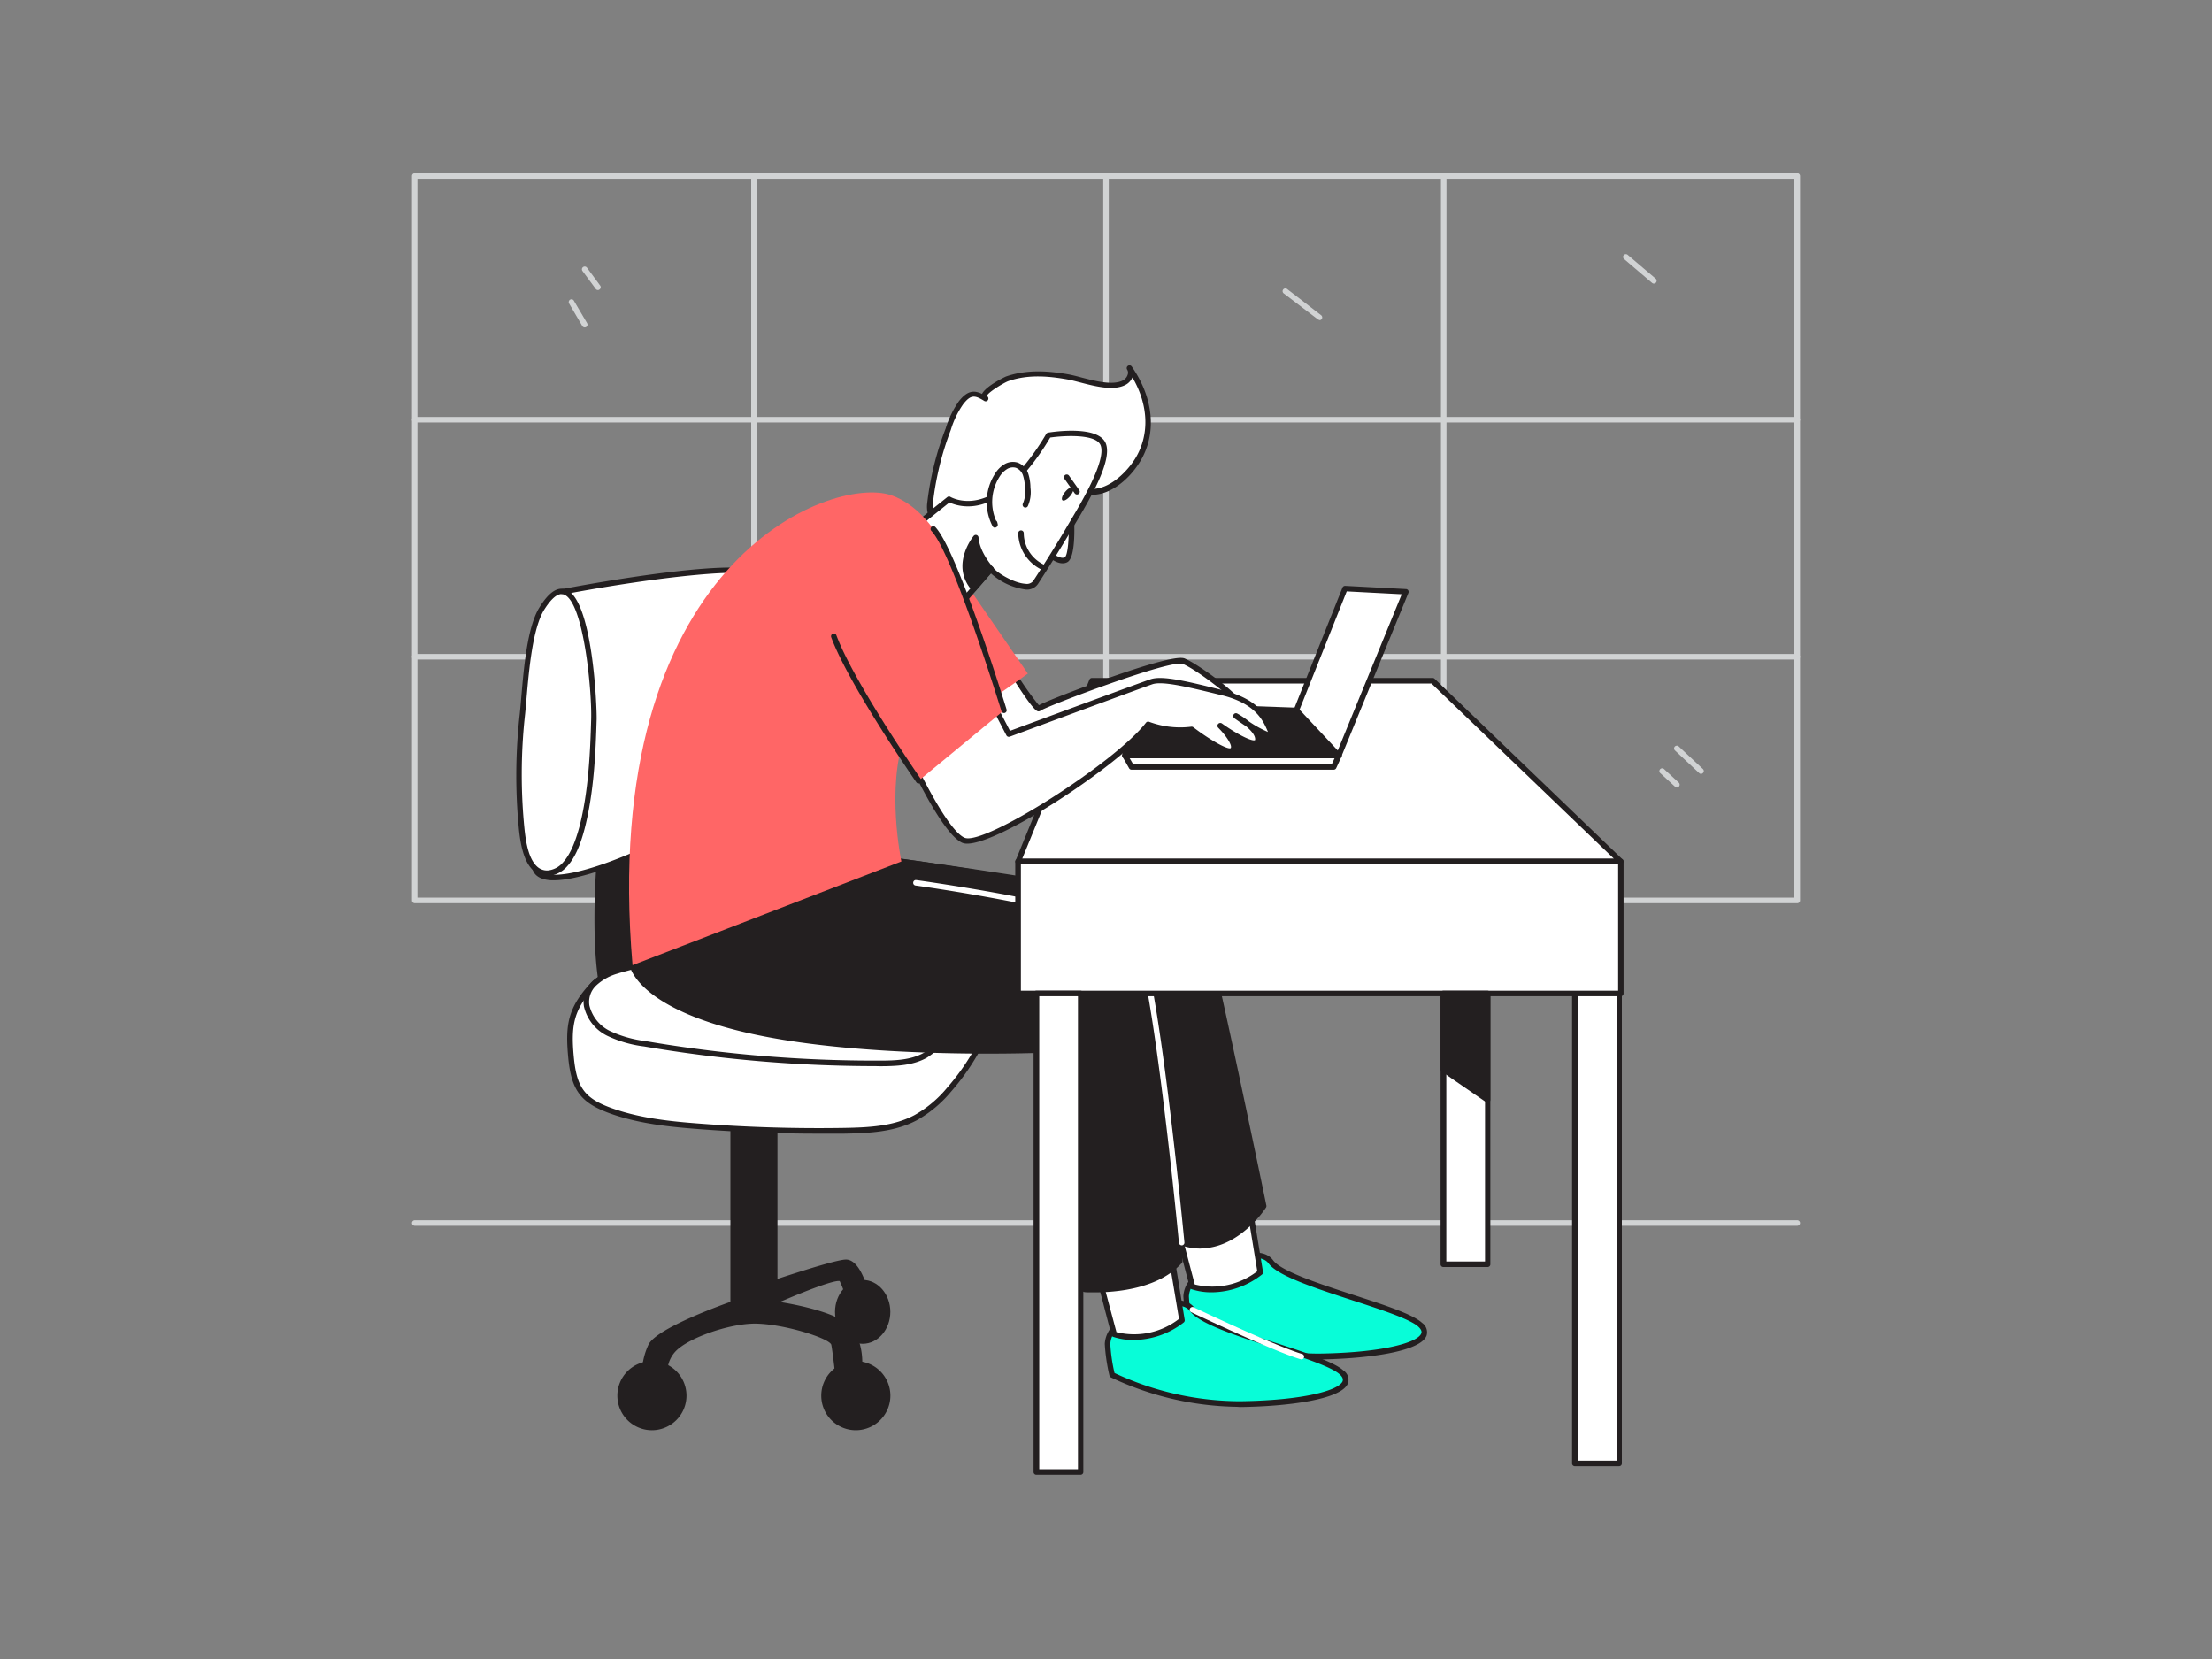 <svg xmlns="http://www.w3.org/2000/svg" viewBox="0 0 400 300">
	<rect x="0" y="0" width="400" height="300" fill="#808080" stroke="none"/>
	<g class="svg-container" id="_91_focused_working" data-name="#91_focused_working">
		<path d="M325,221.66H75a.5.5,0,0,1-.5-.5.5.5,0,0,1,.5-.5H325a.5.5,0,0,1,.5.5A.5.5,0,0,1,325,221.66Z" fill="#d1d3d4" />
		<path
			d="M325,163.33H75a.5.5,0,0,1-.5-.5v-131a.5.5,0,0,1,.5-.5H325a.5.5,0,0,1,.5.5v131A.5.5,0,0,1,325,163.33Zm-249.52-1h249v-130h-249Z"
			fill="#d1d3d4" />
		<path class="svg-window" d="M200,162.08a.5.5,0,0,1-.5-.5V31.82a.5.5,0,1,1,1,0V161.58A.5.5,0,0,1,200,162.08Z"
			fill="#d1d3d4" />
		<path d="M136.34,162.08a.5.5,0,0,1-.5-.5V31.82a.5.5,0,0,1,.5-.5.5.5,0,0,1,.5.5V161.58A.51.51,0,0,1,136.34,162.08Z"
			fill="#d1d3d4" />
		<path d="M261.07,162.08a.5.5,0,0,1-.5-.5V31.82a.5.5,0,1,1,1,0V161.58A.5.5,0,0,1,261.07,162.08Z" fill="#d1d3d4" />
		<path d="M325,76.39H75a.5.5,0,0,1-.5-.5.5.5,0,0,1,.5-.5H325a.5.5,0,0,1,.5.5A.5.5,0,0,1,325,76.39Z" fill="#d1d3d4" />
		<path d="M325,119.26H75a.5.5,0,0,1-.5-.5.5.5,0,0,1,.5-.5H325a.5.5,0,0,1,.5.5A.5.5,0,0,1,325,119.26Z" fill="#d1d3d4" />
		<path class="svg-rain svg-rain1"
			d="M238.6,57.85a.48.48,0,0,1-.3-.11l-6.17-4.69a.5.5,0,0,1-.09-.7.51.51,0,0,1,.7-.1L238.9,57a.5.5,0,0,1-.3.9Z"
			fill="#d1d3d4" />
		<path class="svg-rain svg-rain2"
			d="M299.07,51.28a.49.49,0,0,1-.32-.12l-5.07-4.32a.5.5,0,1,1,.65-.76l5.07,4.31a.51.51,0,0,1,.05.71A.49.49,0,0,1,299.07,51.28Z"
			fill="#d1d3d4" />
		<path class="svg-rain svg-rain3"
			d="M307.61,139.94a.51.51,0,0,1-.34-.14l-4.36-4.07a.5.5,0,1,1,.68-.73l4.36,4.07a.5.5,0,0,1,0,.71A.49.49,0,0,1,307.61,139.94Z"
			fill="#d1d3d4" />
		<path class="svg-rain svg-rain4"
			d="M303.25,142.41a.49.49,0,0,1-.34-.14l-2.68-2.46a.5.5,0,0,1,.68-.74l2.68,2.47a.51.51,0,0,1,0,.71A.54.54,0,0,1,303.25,142.41Z"
			fill="#d1d3d4" />
		<path class="svg-rain svg-rain5"
			d="M108.13,52.45a.48.48,0,0,1-.4-.2L105.33,49a.5.5,0,0,1,.81-.6l2.39,3.24a.5.5,0,0,1-.11.7A.45.45,0,0,1,108.13,52.45Z"
			fill="#d1d3d4" />
		<path class="svg-rain svg-rain6"
			d="M105.73,59.21a.51.51,0,0,1-.43-.25l-2.39-4.08a.51.51,0,0,1,.18-.69.49.49,0,0,1,.68.18l2.4,4.08a.51.51,0,0,1-.18.69A.59.59,0,0,1,105.73,59.21Z"
			fill="#d1d3d4" />
		<path d="M108.63,153.14s-2.4,24.35,2.39,31.46l10.5-3.15s-3.39-20.4,0-31.66Z" fill="#231f20" />
		<path
			d="M111,185.1a.49.49,0,0,1-.41-.22c-4.84-7.17-2.58-30.78-2.48-31.78a.5.5,0,0,1,.37-.44l12.9-3.35a.48.48,0,0,1,.48.13.51.51,0,0,1,.12.5c-3.32,11,0,31.23,0,31.43a.48.48,0,0,1-.34.56l-10.5,3.15Zm-1.93-31.56c-.26,2.94-1.93,23.7,2.15,30.47L121,181.1c-.47-3-2.94-20-.16-30.61Z"
			fill="#231f20" />
		<rect x="261.07" y="155.95" width="7.96" height="72.67" fill="#fff" />
		<path
			d="M269,229.12h-8a.5.5,0,0,1-.5-.5V156a.5.5,0,0,1,.5-.5h8a.5.5,0,0,1,.5.5v72.67A.5.5,0,0,1,269,229.12Zm-7.46-1h7V156.45h-7Z"
			fill="#231f20" />
		<polygon points="197.45 123.1 184.11 155.78 293.09 155.78 259.07 123.1 197.45 123.1" fill="#fff" />
		<path
			d="M293.09,156.28h-109a.51.51,0,0,1-.42-.22.49.49,0,0,1,0-.47L197,122.91a.49.49,0,0,1,.46-.31h61.62a.49.49,0,0,1,.34.14l34,32.68a.5.5,0,0,1-.35.86Zm-108.24-1h107l-33-31.68H197.78Z"
			fill="#231f20" />
		<path
			d="M183.23,121.8s4.3,6.8,4.66,6.31,23.72-9.58,26.24-8.5,9.94,6.66,9.58,7.46-7.79,2.6-10.42,1.88-9.7.79-12,2.79-23.41,14.69-24.46,13.61-8.69-14.85-8.69-14.85"
			fill="#fff" />
		<path class='svg-left-hand'
			d="M177,145.92a.59.59,0,0,1-.52-.22c-1.07-1.09-8-13.54-8.77-14.95a.5.5,0,1,1,.87-.49c3,5.35,7.6,13.5,8.54,14.66,2.25-.07,21.6-11.58,23.84-13.56,2.49-2.17,9.75-3.63,12.44-2.9,2.4.66,8.6-.86,9.73-1.55-.81-1.22-6.77-5.8-9.22-6.84-2.12-.91-24.25,7.49-25.7,8.41a.62.62,0,0,1-.41.16c-.27,0-.88,0-5-6.57a.5.5,0,0,1,.84-.54,55.4,55.4,0,0,0,4.22,6c1.77-.94,9.11-3.68,12.17-4.77,12.48-4.43,13.84-3.85,14.28-3.65,2.23.95,9.24,6,9.84,7.55a.71.71,0,0,1,0,.58c-.58,1.28-8.49,2.83-11,2.15s-9.33.77-11.52,2.69a144.52,144.52,0,0,1-12.77,8C180.45,145,177.92,145.92,177,145.92Zm10.67-18.25a.43.43,0,0,0-.19.14A.75.75,0,0,1,187.69,127.67Z"
			fill="#231f20" />
		<path d="M172.61,102.54l13.26,19.27s-14.73,10.69-15,9-12.46-19.66-10.78-24.43S172.61,102.54,172.61,102.54Z"
			fill="#ff6666" />
		<path d="M101.83,107s34.58-6.54,36.18-2.7.81,31.63-1.67,36.89S99.22,164,96.79,157.09,101.83,107,101.83,107Z"
			fill="#fff" />
		<path
			d="M100.17,159.19H99.7c-1.83-.1-3-.75-3.38-1.93-2.45-7,4.71-48.58,5-50.35a.49.49,0,0,1,.4-.4c5.84-1.11,35.06-6.41,36.73-2.41s.86,31.91-1.68,37.3C134.44,146.38,109.4,159.19,100.17,159.19Zm2.09-51.77c-.69,4.08-7.25,43.08-5,49.5q.4,1.14,2.49,1.26c9,.5,34.12-12.94,36.13-17.21,2.4-5.08,3.25-32.69,1.66-36.49C136.65,102.33,119,104.28,102.26,107.42Z"
			fill="#231f20" />
		<rect x="132.58" y="197.28" width="7.52" height="38.49" fill="#231f20" />
		<path
			d="M140.09,236.27h-7.51a.5.5,0,0,1-.5-.5V197.28a.5.5,0,0,1,.5-.5h7.51a.5.5,0,0,1,.5.5v38.49A.5.5,0,0,1,140.09,236.27Zm-7-1h6.51V197.78h-6.51Z"
			fill="#231f20" />
		<path
			d="M126.47,203.72q13,1,26.13.78c4.45-.07,9.07-.3,13-2.39a21.66,21.66,0,0,0,6-5.06,41,41,0,0,0,7.74-13.11,8.52,8.52,0,0,0,.64-4.88c-.52-2.08-2.35-3.54-4.15-4.71-15-9.79-64.18-.9-68.44,3.54s-4.72,7.48-4.2,13.22c.55,5.93,2.09,8.07,7.8,10C116,202.78,121.27,203.32,126.47,203.72Z"
			fill="#fff" />
		<path
			d="M148,205c-7.19,0-14.42-.28-21.56-.82-5.07-.39-10.45-.91-15.57-2.64-5.81-2-7.56-4.2-8.13-10.43-.54-5.85-.06-9,4.33-13.61,2.33-2.43,16.31-5.75,30.51-7.25,10.61-1.12,29.73-2.14,38.57,3.64,1.84,1.2,3.79,2.73,4.36,5a9,9,0,0,1-.66,5.17A41.41,41.41,0,0,1,172,197.38a22.23,22.23,0,0,1-6.18,5.18c-4,2.12-8.53,2.36-13.22,2.44C151.07,205,149.53,205,148,205Zm4.71-34.61a144.45,144.45,0,0,0-15,.85c-15.23,1.61-28,5-29.89,6.95-4.06,4.24-4.6,7.05-4.07,12.83s2,7.73,7.46,9.57c5,1.69,10.32,2.21,15.32,2.59h0c8.65.66,17.42.92,26.09.78,4.57-.08,9-.31,12.77-2.33a20.88,20.88,0,0,0,5.89-4.95,40.51,40.51,0,0,0,7.65-12.95,8.11,8.11,0,0,0,.62-4.59c-.48-1.94-2.25-3.32-3.93-4.42C171.23,171.91,163.2,170.43,152.7,170.43Z"
			fill="#231f20" />
		<path
			d="M111.73,175.52a9.72,9.72,0,0,0-4.31,2.37c-3,3.19-.68,7.2,2.59,9a21.18,21.18,0,0,0,6.55,1.89,247,247,0,0,0,42.58,3.55c2.79,0,5.72-.1,8.15-1.47a16.8,16.8,0,0,0,4.25-3.87c1.43-1.64,3-3.62,2.56-5.76-.44-2.4-3-3.69-5.31-4.52a87,87,0,0,0-44.45-3.84A105.06,105.06,0,0,0,111.73,175.52Z"
			fill="#fff" />
		<path
			d="M158.29,192.79a248.16,248.16,0,0,1-41.81-3.56,21.49,21.49,0,0,1-6.7-1.94,7.85,7.85,0,0,1-4.19-5.32,5.1,5.1,0,0,1,1.47-4.43,10.34,10.34,0,0,1,4.52-2.5h0a94.89,94.89,0,0,1,11.64-2.52l1-.19a87.79,87.79,0,0,1,15-1.3h.18A86.76,86.76,0,0,1,169,176.2c2.18.78,5.13,2.15,5.63,4.9.42,2.26-1,4.31-2.67,6.18a17.68,17.68,0,0,1-4.38,4c-2.49,1.39-5.39,1.51-8.4,1.53ZM111.88,176a9.36,9.36,0,0,0-4.09,2.23,4.06,4.06,0,0,0-1.21,3.58,6.93,6.93,0,0,0,3.67,4.6,21,21,0,0,0,6.4,1.84,246,246,0,0,0,42.49,3.54c2.87,0,5.63-.13,7.91-1.41a16.59,16.59,0,0,0,4.11-3.75c1.37-1.58,2.8-3.41,2.45-5.35-.42-2.25-3.05-3.44-5-4.14A85.75,85.75,0,0,0,139.49,172a87.65,87.65,0,0,0-15.06,1.29l-1,.18a95.32,95.32,0,0,0-11.51,2.5Z"
			fill="#231f20" />
		<polygon points="206.07 127.47 203.41 136.62 242.11 136.62 234.45 128.44 206.07 127.47" fill="#231f20" />
		<path
			d="M242.11,137.12h-38.7a.51.51,0,0,1-.4-.2.53.53,0,0,1-.08-.44l2.66-9.15a.48.48,0,0,1,.5-.36l28.37,1a.51.51,0,0,1,.35.15l7.66,8.18a.49.49,0,0,1,.1.54A.51.51,0,0,1,242.11,137.12Zm-38-1H241l-6.74-7.18-27.77-1Z"
			fill="#231f20" />
		<path class="svg-left-leg"
			d="M216.24,231.06a4.55,4.55,0,0,0-1.75,3.36,32.32,32.32,0,0,0,.83,5.58,53.66,53.66,0,0,0,23.12,5.27c12.77-.16,21.87-2.55,18.36-5.75s-24.12-7.42-27-11.33S216.24,231.06,216.24,231.06Z"
			fill="#08fdd8" />
		<path class="svg-left-leg"
			d="M237.89,245.78a55,55,0,0,1-22.81-5.33.52.52,0,0,1-.25-.33,33.1,33.1,0,0,1-.84-5.7,5,5,0,0,1,2-3.76l0,0c.45-.29,11.13-7,14.24-2.75,1.47,2,8.48,4.29,14.66,6.3,5.44,1.77,10.58,3.44,12.26,5a2.06,2.06,0,0,1,.81,2.32c-1.14,3-11.22,4.2-19.51,4.3Zm-22.14-6.12a53.68,53.68,0,0,0,22.68,5.11c11.34-.14,17.93-1.94,18.58-3.65.05-.14.21-.54-.55-1.23-1.51-1.37-6.79-3.09-11.89-4.75-6.63-2.16-13.49-4.39-15.16-6.66-2.12-2.89-10,1.17-12.88,3a4.07,4.07,0,0,0-1.54,2.95A30.16,30.16,0,0,0,215.75,239.66Z"
			fill="#231f20" />
		<path d="M212.25,219.73l3.39,12.93s5.87,2.23,12.26-2.56L225,212.54Z" fill="#fff" />
		<path
			d="M219.16,233.69a11.43,11.43,0,0,1-3.7-.56.52.52,0,0,1-.31-.34l-3.38-12.94a.49.49,0,0,1,.24-.56l12.77-7.19a.53.53,0,0,1,.46,0,.51.51,0,0,1,.28.37L228.39,230a.49.49,0,0,1-.19.48A14.89,14.89,0,0,1,219.16,233.69Zm-3.11-1.42a13.26,13.26,0,0,0,11.31-2.39l-2.71-16.55L212.83,220Z"
			fill="#231f20" />
		<path d="M163,155.78s52.61,7.39,53.89,9.72,11.66,52.63,11.66,52.63-10.06,15.65-22.67.64-7.83-43-7.83-43L150.78,170Z"
			fill="#231f20" />
		<path
			d="M217.07,225.78c-4,0-7.86-2.25-11.59-6.69-11.67-13.88-8.58-38.93-8-42.84l-46.75-5.75a.54.54,0,0,1-.41-.32.52.52,0,0,1,.09-.51l12.21-14.22a.51.51,0,0,1,.45-.17c12.4,1.75,53,7.61,54.26,10S228.6,216,229,218a.53.53,0,0,1-.07.37c-.18.28-4.53,6.93-11.22,7.36Zm-65.3-56.16,46.33,5.7a.5.5,0,0,1,.34.2.48.48,0,0,1,.09.38c0,.28-4.6,27.89,7.72,42.55,3.72,4.43,7.57,6.54,11.42,6.31C223.3,224.4,227.3,219,228,218c-2.92-14.12-10.55-50.43-11.57-52.28-1.52-1.62-33.35-6.63-53.25-9.43Z"
			fill="#231f20" />
		<path
			d="M202,239.68a4.55,4.55,0,0,0-1.75,3.36,32.5,32.5,0,0,0,.83,5.59,53.74,53.74,0,0,0,23.12,5.26c12.77-.16,21.87-2.55,18.36-5.74s-24.12-7.43-27-11.34S202,239.68,202,239.68Z"
			fill="#08fdd8" />
		<path
			d="M223.68,254.4a55,55,0,0,1-22.81-5.33.52.52,0,0,1-.25-.33,32.92,32.92,0,0,1-.84-5.7,5,5,0,0,1,2-3.76l0,0c.45-.29,11.13-7,14.24-2.75,1.47,2,8.48,4.29,14.66,6.3,5.44,1.77,10.58,3.45,12.25,5a2,2,0,0,1,.82,2.31c-1.14,3-11.22,4.2-19.51,4.3Zm-22.14-6.12a53.59,53.59,0,0,0,22.68,5.11c11.34-.14,17.93-1.94,18.58-3.65,0-.14.21-.54-.55-1.22-1.51-1.38-6.79-3.1-11.89-4.76-6.64-2.16-13.49-4.39-15.16-6.65-2.12-2.9-10,1.16-12.88,3a4,4,0,0,0-1.54,2.94A30.16,30.16,0,0,0,201.54,248.28Z"
			fill="#231f20" />
		<path d="M198,228.35l3.39,12.93s5.87,2.24,12.26-2.55l-2.88-17.57Z" fill="#fff" />
		<path
			d="M205,242.31a11.43,11.43,0,0,1-3.7-.56.52.52,0,0,1-.31-.34l-3.38-12.94a.49.49,0,0,1,.24-.56l12.77-7.18a.5.5,0,0,1,.46,0,.51.51,0,0,1,.28.37l2.87,17.57a.5.5,0,0,1-.19.48A14.93,14.93,0,0,1,205,242.31Zm-3.11-1.42a13.23,13.23,0,0,0,11.31-2.39L210.44,222l-11.82,6.64Z"
			fill="#231f20" />
		<path
			d="M114.38,174.5s1.27,7.7,22.67,12.17,51.67,3.2,51.67,3.2l7.43,43.27s11.79,1,17.22-5.11c0,0-2.87-57.84-7.35-62.53s-43-9.72-43-9.72S120.44,171,114.38,174.5Z"
			fill="#231f20" />
		<path
			d="M198,233.7c-1.1,0-1.81,0-1.92-.06a.51.51,0,0,1-.46-.42l-7.35-42.84c-3.82.14-31.54.92-51.35-3.22-21.49-4.49-23-12.25-23.07-12.58a.5.5,0,0,1,.24-.51c6-3.54,47-18.14,48.7-18.76a.47.47,0,0,1,.23,0c1.59.21,38.8,5.11,43.34,9.88s7.36,60.47,7.48,62.84a.49.49,0,0,1-.13.36C209.49,233.11,201.66,233.7,198,233.7Zm-1.46-1c2,.09,11.58.24,16.29-4.81-.81-16.19-3.65-58.28-7.2-62S176.36,158,163,156.29c-2.4.86-41.18,14.73-48.07,18.45.57,1.48,4,7.64,22.18,11.45,21.09,4.4,51.25,3.19,51.55,3.18a.49.49,0,0,1,.51.41ZM114.38,174.5h0Z"
			fill="#231f20" />
		<path
			d="M163.59,134.94s6.76,15.33,10.63,17,27.73-13.65,33.4-21a16.31,16.31,0,0,0,7.87.92s6.46,4.91,7.42,3.71-2.28-4.39-2.28-4.39,6.47,4.63,6.79,2.63-4-4.39-4-4.39,7.34,5.27,6.31,2.8-2.56-5.51-8.79-7-10.69-2.59-12.69-1.95c-1.57.5-25.87,9.5-25.87,9.5l-2.09-4Z"
			fill="#fff" />
		<path class='svg-right-hand'
			d="M174.9,152.56a2.24,2.24,0,0,1-.88-.15c-4-1.74-10.6-16.63-10.88-17.27a.48.48,0,0,1,0-.39.53.53,0,0,1,.29-.28l16.7-6.18a.5.5,0,0,1,.62.24l1.89,3.63c3.31-1.22,24-8.88,25.48-9.35,2.15-.69,6.68.42,13,2s8,4.57,9.13,7.31c.28.67.08,1-.14,1.19s-.54.43-2.3-.44a2.08,2.08,0,0,1,.15,1.12,1,1,0,0,1-.62.82c-.89.37-2.69-.46-4.28-1.39.54.93.83,1.89.29,2.56-1.08,1.35-5.37-1.55-8-3.5a17.12,17.12,0,0,1-7.57-.84C202.07,138.57,180.83,152.56,174.9,152.56Zm-10.63-17.33c2,4.53,7.23,15,10.15,16.26,3.49,1.51,27.1-13.46,32.81-20.81a.5.5,0,0,1,.59-.15,16.08,16.08,0,0,0,7.6.88.5.5,0,0,1,.37.1c3,2.3,6.19,4.07,6.75,3.78.38-.48-.88-2.34-2.26-3.71a.49.49,0,0,1,0-.67.51.51,0,0,1,.68-.09c2.67,1.92,5.53,3.36,6,3,.12-.73-.64-1.65-1.6-2.46-.63-.42-1.35-.91-2.17-1.5a.5.5,0,0,1,.53-.84,14.83,14.83,0,0,1,2.16,1.46,18.86,18.86,0,0,0,3.41,1.88c-.87-2.07-2.23-5.15-8.4-6.65-5.89-1.44-10.54-2.57-12.43-2-1.54.5-25.6,9.41-25.85,9.5A.5.5,0,0,1,182,133l-1.89-3.64Z"
			fill="#231f20" />
		<path class="svg-hair"
			d="M169.05,94.33a4.56,4.56,0,0,1-.86-3.27,53.4,53.4,0,0,1,3.27-13.39,16.9,16.9,0,0,1,2.31-4.8c1.52-1.92,2.52-1.9,4.45-.7-1.52-1,3.59-3.52,3.86-3.62,3.57-1.25,7.29-1,11-.37,2.74.47,7.65,2.47,10.3,1a1.93,1.93,0,0,0,.88-2.64c3.5,5,4.8,11.27,1.47,16.71-1.83,3-5.75,6.55-9.54,5.53-1.92-.51-3.27-1.5-5.34-.81a9.66,9.66,0,0,0-4.06,3.21,18.53,18.53,0,0,1-3.6,3.69c-2.9,2-6.93,1.5-10.25,1.24A5.24,5.24,0,0,1,169.05,94.33Z"
			fill="#fff" />
		<path class="svg-hair"
			d="M177.21,96.87c-1.24,0-2.48-.1-3.67-.2l-.68,0a5.71,5.71,0,0,1-4.2-2h0a5,5,0,0,1-1-3.62A54.76,54.76,0,0,1,171,77.5a17.54,17.54,0,0,1,2.39-4.94c1.5-1.9,2.68-2.06,4.19-1.33.72-1.47,4.3-3.14,4.34-3.15,4-1.39,8.08-.94,11.21-.4.71.13,1.55.34,2.43.58,2.56.66,5.73,1.49,7.55.5a1.78,1.78,0,0,0,.84-1.11,1,1,0,0,0-.13-.82.5.5,0,0,1,.82-.57c4,5.73,4.6,12.19,1.49,17.26-2.15,3.5-6.23,6.8-10.1,5.76-.52-.14-1-.31-1.45-.48a5,5,0,0,0-3.6-.35,9.23,9.23,0,0,0-3.83,3.06l-.32.39a17.28,17.28,0,0,1-3.39,3.39A10.67,10.67,0,0,1,177.21,96.87ZM169.44,94a4.77,4.77,0,0,0,3.5,1.6l.68,0c3.14.26,6.69.55,9.25-1.2a16.29,16.29,0,0,0,3.17-3.2l.33-.4a10.07,10.07,0,0,1,4.28-3.37,6,6,0,0,1,4.26.36c.43.16.88.32,1.37.45,3.61,1,7.35-2.65,9-5.32,2.63-4.29,2.42-9.67-.5-14.67a2.76,2.76,0,0,1-1.19,1.31c-2.16,1.19-5.55.3-8.28-.41-.86-.22-1.68-.44-2.35-.55-3-.53-7-1-10.71.35-.83.34-3.74,2.07-3.8,2.69l.05,0a.51.51,0,0,1,.16.69.49.49,0,0,1-.69.16h0c-1.73-1.08-2.44-1.13-3.79.59a16.36,16.36,0,0,0-2.24,4.65,53.74,53.74,0,0,0-3.24,13.27,4,4,0,0,0,.75,2.92Z"
			fill="#231f20" />
		<path d="M193.69,93s.46,7.51-.94,8.21-3.43-1.47-3.43-1.47" fill="#fff" />
		<path
			d="M192.14,101.86c-1.47,0-3-1.56-3.19-1.77a.5.5,0,1,1,.73-.68c.46.49,2,1.8,2.85,1.37.59-.3.89-3.91.66-7.74a.49.49,0,0,1,.47-.53.5.5,0,0,1,.53.47c.14,2.35.31,7.93-1.21,8.69A1.78,1.78,0,0,1,192.14,101.86Z"
			fill="#231f20" />
		<path
			d="M199.48,80.38c1.22,3.19-4.14,11.75-5.64,14.31q-3.18,5.4-6.59,10.65c-1.44,2.22-7.41-1.16-8.06-2.45l-7.59,8.73-3.51-5a43.75,43.75,0,0,1-5.1-9.46l8.62-6.9s3.91,2.29,8.92-1,9.05-10.57,9.05-10.57S198.3,77.26,199.48,80.38Z"
			fill="#fff" />
		<path
			d="M171.6,112.12h0a.49.49,0,0,1-.38-.21l-3.51-5a43.34,43.34,0,0,1-5.16-9.58.5.5,0,0,1,.16-.56l8.62-6.9a.5.5,0,0,1,.56,0c.16.09,3.72,2.08,8.39-1,4.85-3.22,8.86-10.32,8.9-10.39a.51.51,0,0,1,.35-.25c.94-.15,9.16-1.38,10.45,2h0c1.06,2.79-2.07,8.67-5.27,14l-.41.69c-2.11,3.59-4.33,7.18-6.6,10.67a2.38,2.38,0,0,1-2.32,1,11.66,11.66,0,0,1-6.18-2.9L172,112A.52.52,0,0,1,171.6,112.12Zm-8-14.77a44.56,44.56,0,0,0,4.91,9l3.14,4.45,7.17-8.24a.51.51,0,0,1,.83.1c.35.7,3.55,2.78,5.77,2.9a1.46,1.46,0,0,0,1.42-.51c2.26-3.47,4.47-7,6.58-10.63l.41-.69c1.7-2.86,6.23-10.47,5.2-13.19h0c-.82-2.15-6.77-1.76-9.12-1.42-.73,1.25-4.46,7.45-9.09,10.53-4.46,3-8.07,1.7-9.14,1.21Z"
			fill="#231f20" />
		<path d="M188.72,102.59a6.91,6.91,0,0,1-4.09-6.22" fill="#fff" />
		<path
			d="M188.72,103.09a.43.43,0,0,1-.19,0,7.46,7.46,0,0,1-4.4-6.68.5.5,0,0,1,1,0,6.35,6.35,0,0,0,3.78,5.76.49.49,0,0,1,.27.65A.5.5,0,0,1,188.72,103.09Z"
			fill="#231f20" />
		<path
			d="M185.42,91.32a5.66,5.66,0,0,0,.42-3.06,8.07,8.07,0,0,0-.37-2.4,2.74,2.74,0,0,0-1.6-1.72,2.58,2.58,0,0,0-2.07.31A4.81,4.81,0,0,0,180.32,86a9,9,0,0,0-.39,9l-.08-.33"
			fill="#fff" />
		<path class="svg-ear"
			d="M179.93,95.43a.5.5,0,0,1-.44-.27,9.5,9.5,0,0,1,.41-9.45A5,5,0,0,1,181.55,84a3,3,0,0,1,2.47-.35,3.17,3.17,0,0,1,1.92,2,8.55,8.55,0,0,1,.4,2.54,6.18,6.18,0,0,1-.48,3.34.5.5,0,0,1-.68.19.51.51,0,0,1-.2-.68,5.24,5.24,0,0,0,.36-2.8A7.66,7.66,0,0,0,185,86a2.22,2.22,0,0,0-1.29-1.41,2,2,0,0,0-1.65.26,4.24,4.24,0,0,0-1.32,1.37,8.53,8.53,0,0,0-.63,7.92.48.48,0,0,1,.23.32l.08.33a.49.49,0,0,1-.32.57A.33.33,0,0,1,179.93,95.43Z"
			fill="#231f20" />
		<path d="M179.19,102.89s-2.52-2.73-2.74-5.66c0,0-4.12,4.88-.33,9.19Z" fill="#231f20" />
		<path
			d="M176.12,106.92a.48.48,0,0,1-.37-.17c-4-4.58.27-9.79.32-9.84a.49.49,0,0,1,.53-.16.52.52,0,0,1,.35.44c.2,2.72,2.58,5.34,2.61,5.36a.5.5,0,0,1,0,.67l-3.07,3.53a.49.49,0,0,1-.38.17Zm0-8.41c-.87,1.47-2.07,4.38,0,7.13l2.39-2.75A12.28,12.28,0,0,1,176.16,98.51Z"
			fill="#231f20" />
		<ellipse cx="193.07" cy="89.31" rx="1.49" ry="0.59" transform="translate(1.22 181.22) rotate(-50.42)" fill="#231f20" />
		<line x1="194.75" y1="88.92" x2="192.9" y2="86.3" fill="#fff" />
		<path class='svg-eye'
			d="M194.75,89.42a.51.51,0,0,1-.41-.21l-1.85-2.62a.5.5,0,0,1,.12-.7.51.51,0,0,1,.7.12l1.85,2.62a.5.5,0,0,1-.12.7A.52.52,0,0,1,194.75,89.42Z"
			fill="#231f20" />
		<path class='svg-body'
			d="M172.65,117.53c4.4-5-.79-24.41-11.57-28s-52.93,12-46.7,85L163,155.78s-2.87-13.57.72-22.91S168.25,122.56,172.65,117.53Z"
			fill="#ff6666" />
		<path d="M172.61,102.54l8.95,25.91-15.44,12.73s-9.58-13.78-11.25-18.89S172.61,102.54,172.61,102.54Z" fill="#ff6666" />
		<path
			d="M166.12,141.68a.48.48,0,0,1-.41-.21c-.5-.72-12.22-17.65-15.4-26.23a.5.5,0,1,1,.94-.35c3.13,8.46,15.16,25.83,15.28,26a.49.49,0,0,1-.13.69A.47.47,0,0,1,166.12,141.68Z"
			fill="#231f20" />
		<path
			d="M213.69,225.2a.52.52,0,0,1-.5-.45c-1.68-17.42-5.55-51.33-8.21-55s-29.38-8.23-39.42-9.62a.49.49,0,0,1-.42-.56.48.48,0,0,1,.56-.42c1.49.2,36.57,5.11,40.09,10s8.19,53.44,8.39,55.51a.49.49,0,0,1-.44.54Z"
			fill="#fff" />
		<path
			d="M235.24,245.77a.36.36,0,0,1-.14,0c-5-1.51-19.11-8.21-19.71-8.49a.5.5,0,0,1,.43-.9c.14.07,14.61,6.95,19.57,8.44a.5.5,0,0,1-.15,1Z"
			fill="#fff" />
		<path
			d="M188.72,190.37a.52.52,0,0,1-.43-.24.51.51,0,0,1,.17-.69,13.52,13.52,0,0,0,4.66-5.05.49.49,0,1,1,.9.41,14.14,14.14,0,0,1-5,5.49A.5.5,0,0,1,188.72,190.37Z"
			fill="#fff" />
		<polygon points="203.41 136.62 204.62 138.69 241.15 138.69 242.11 136.62 203.41 136.62" fill="#fff" />
		<path
			d="M241.15,139.19H204.62a.5.5,0,0,1-.43-.24L203,136.87a.5.5,0,0,1,0-.5.48.48,0,0,1,.43-.25h38.7a.5.5,0,0,1,.45.71l-.95,2.07A.51.51,0,0,1,241.15,139.19Zm-36.24-1h35.92l.5-1.07H204.28Z"
			fill="#231f20" />
		<polygon class="svg-monitor" points="242.11 136.62 254.24 107 243.23 106.42 234.45 128.44 242.11 136.62" fill="#fff" />
		<path
			d="M242.11,137.12a.52.52,0,0,1-.37-.16l-7.66-8.17a.51.51,0,0,1-.1-.53l8.78-22a.51.51,0,0,1,.49-.32l11,.58a.5.5,0,0,1,.44.69l-12.14,29.62a.48.48,0,0,1-.37.3ZM235,128.33l6.91,7.38,11.57-28.25-9.95-.52Z"
			fill="#231f20" />
		<path
			d="M94.36,150.14c.29,2.63.84,5.5,2.43,7s3.88.89,5.4-.8,2.42-4.23,3.07-6.79c1.56-6.19,1.91-12.83,2.1-19.39.15-5.22-1.87-32.29-9.44-20-2.54,4.13-2.92,13.7-3.46,18.91A99.79,99.79,0,0,0,94.36,150.14Z"
			fill="#fff" />
		<path
			d="M98.92,158.43a3.6,3.6,0,0,1-2.47-1c-1.76-1.6-2.31-4.72-2.59-7.26A99.08,99.08,0,0,1,94,129c.08-.86.17-1.84.26-2.89.46-5.35,1.08-12.68,3.26-16.23,1.65-2.68,3.18-3.77,4.66-3.33,5,1.48,5.77,21.36,5.71,23.57-.18,6.08-.5,13.11-2.11,19.5-.84,3.3-1.85,5.53-3.19,7a5.17,5.17,0,0,1-3.46,1.8Zm2.61-51c-1.13,0-2.34,1.56-3.19,2.94-2,3.35-2.67,10.54-3.12,15.8-.09,1.06-.17,2-.26,2.9a98.38,98.38,0,0,0-.1,21c.26,2.36.75,5.25,2.26,6.63a2.65,2.65,0,0,0,1.93.71,4.15,4.15,0,0,0,2.77-1.47c1.22-1.36,2.16-3.45,3-6.59,1.59-6.29,1.91-13.25,2.08-19.28.15-5.2-1.38-21.5-5-22.58A1.33,1.33,0,0,0,101.53,107.46Z"
			fill="#231f20" />
		<path
			d="M132.58,235.77s-13.41,4.71-14.85,7.59a11.86,11.86,0,0,0-1.12,5.9h3.67a5.94,5.94,0,0,1,1.6-5.42c2.39-2.4,9.59-5,14.46-5.06s14.12,2.5,14.44,4.26.8,6.22.8,6.22l3.67-.95s.8-4.63-1.6-7.83-13.56-4.71-13.56-4.71Z"
			fill="#231f20" />
		<path
			d="M120.28,249.76h-3.67a.5.5,0,0,1-.5-.44,12.47,12.47,0,0,1,1.17-6.19c1.49-3,13.74-7.34,15.13-7.83a.51.51,0,0,1,.17,0h7.51c.54.07,11.47,1.59,14,4.91s1.73,8,1.69,8.21a.49.49,0,0,1-.36.4l-3.68,1a.49.49,0,0,1-.62-.43s-.48-4.48-.79-6.19c-.21-1.16-8.71-3.87-13.95-3.85-4.61.05-11.73,2.53-14.11,4.91a5.41,5.41,0,0,0-1.46,4.95.51.51,0,0,1-.09.43A.51.51,0,0,1,120.28,249.76Zm-3.2-1h2.61a6.37,6.37,0,0,1,1.84-5.28c2.57-2.57,9.9-5.14,14.8-5.2h.13c4.38,0,14.39,2.34,14.81,4.67.26,1.39.6,4.41.74,5.68l2.79-.72c.12-1.07.34-4.61-1.55-7.13s-10.18-4.1-13.22-4.51h-7.37c-3.73,1.32-13.39,5.12-14.48,7.31A11.45,11.45,0,0,0,117.08,248.76Z"
			fill="#231f20" />
		<circle cx="117.89" cy="252.38" r="5.75" fill="#231f20" />
		<path
			d="M117.89,258.63a6.25,6.25,0,1,1,6.25-6.25A6.26,6.26,0,0,1,117.89,258.63Zm0-11.5a5.25,5.25,0,1,0,5.25,5.25A5.26,5.26,0,0,0,117.89,247.13Z"
			fill="#231f20" />
		<circle cx="154.76" cy="252.38" r="5.75" fill="#231f20" />
		<path
			d="M154.76,258.63a6.25,6.25,0,1,1,6.25-6.25A6.26,6.26,0,0,1,154.76,258.63Zm0-11.5a5.25,5.25,0,1,0,5.25,5.25A5.25,5.25,0,0,0,154.76,247.13Z"
			fill="#231f20" />
		<rect x="284.82" y="178.1" width="7.96" height="86.54" fill="#fff" />
		<path
			d="M292.78,265.14h-8a.5.5,0,0,1-.5-.5V178.1a.51.51,0,0,1,.5-.5h8a.5.5,0,0,1,.5.5v86.54A.5.5,0,0,1,292.78,265.14Zm-7.46-1h7V178.6h-7Z"
			fill="#231f20" />
		<rect x="184.11" y="155.78" width="108.98" height="23.87" fill="#fff" />
		<path
			d="M293.09,180.15h-109a.5.5,0,0,1-.5-.5V155.78a.5.5,0,0,1,.5-.5h109a.5.5,0,0,1,.5.5v23.87A.5.5,0,0,1,293.09,180.15Zm-108.48-1h108V156.28h-108Z"
			fill="#231f20" />
		<rect x="187.43" y="179.65" width="7.96" height="86.54" fill="#fff" />
		<path
			d="M195.4,266.69h-8a.5.5,0,0,1-.5-.5V179.65a.5.5,0,0,1,.5-.5h8a.5.5,0,0,1,.5.5v86.54A.5.5,0,0,1,195.4,266.69Zm-7.47-1h7V180.15h-7Z"
			fill="#231f20" />
		<path
			d="M181.56,128.94a.48.48,0,0,1-.47-.35c-.09-.28-8.8-28.54-12.66-32.58a.5.5,0,0,1,0-.71.49.49,0,0,1,.7,0c4,4.21,12.53,31.81,12.89,33a.5.5,0,0,1-.33.62A.39.39,0,0,1,181.56,128.94Z"
			fill="#231f20" />
		<polygon points="261.07 193.38 269.03 198.89 269.03 179.65 261.07 179.65 261.07 193.38" fill="#231f20" />
		<path
			d="M269,199.39a.47.47,0,0,1-.28-.09l-8-5.51a.49.49,0,0,1-.22-.41V179.65a.5.5,0,0,1,.5-.5h8a.5.5,0,0,1,.5.5v19.24a.49.49,0,0,1-.26.44A.53.53,0,0,1,269,199.39Zm-7.46-6.27,7,4.82V180.15h-7Z"
			fill="#231f20" />
		<ellipse cx="155.99" cy="237.24" rx="4.52" ry="5.28" fill="#231f20" />
		<path
			d="M156,243c-2.77,0-5-2.59-5-5.78s2.25-5.77,5-5.77,5,2.59,5,5.77S158.76,243,156,243Zm0-10.55c-2.22,0-4,2.14-4,4.77s1.8,4.78,4,4.78,4-2.14,4-4.78S158.21,232.47,156,232.47Z"
			fill="#231f20" />
		<path d="M137.29,236.49s14.13-6.47,15-5.27a17.92,17.92,0,0,1,1.55,4.55l3-1.28s-1.34-6.46-3.85-6.3-16.6,5-16.6,5Z"
			fill="#231f20" />
		<path
			d="M137.29,237a.52.52,0,0,1-.21,0,.53.53,0,0,1-.27-.32l-1-3.3a.51.51,0,0,1,.32-.61c.58-.2,14.18-4.87,16.73-5,2.86-.17,4.23,6,4.38,6.7a.52.52,0,0,1-.29.56l-3,1.28a.5.5,0,0,1-.43,0,.56.56,0,0,1-.26-.34,17.52,17.52,0,0,0-1.42-4.31c-1.13-.25-8.15,2.51-14.4,5.38A.52.52,0,0,1,137.29,237Zm-.34-3.48.66,2.28c9.29-4.23,14.36-5.86,15.06-4.86a15.67,15.67,0,0,1,1.5,4.15l2-.89c-.54-2.33-1.82-5.61-3.24-5.5C151.09,228.81,141.92,231.81,137,233.51Z"
			fill="#231f20" />
	</g>
</svg>